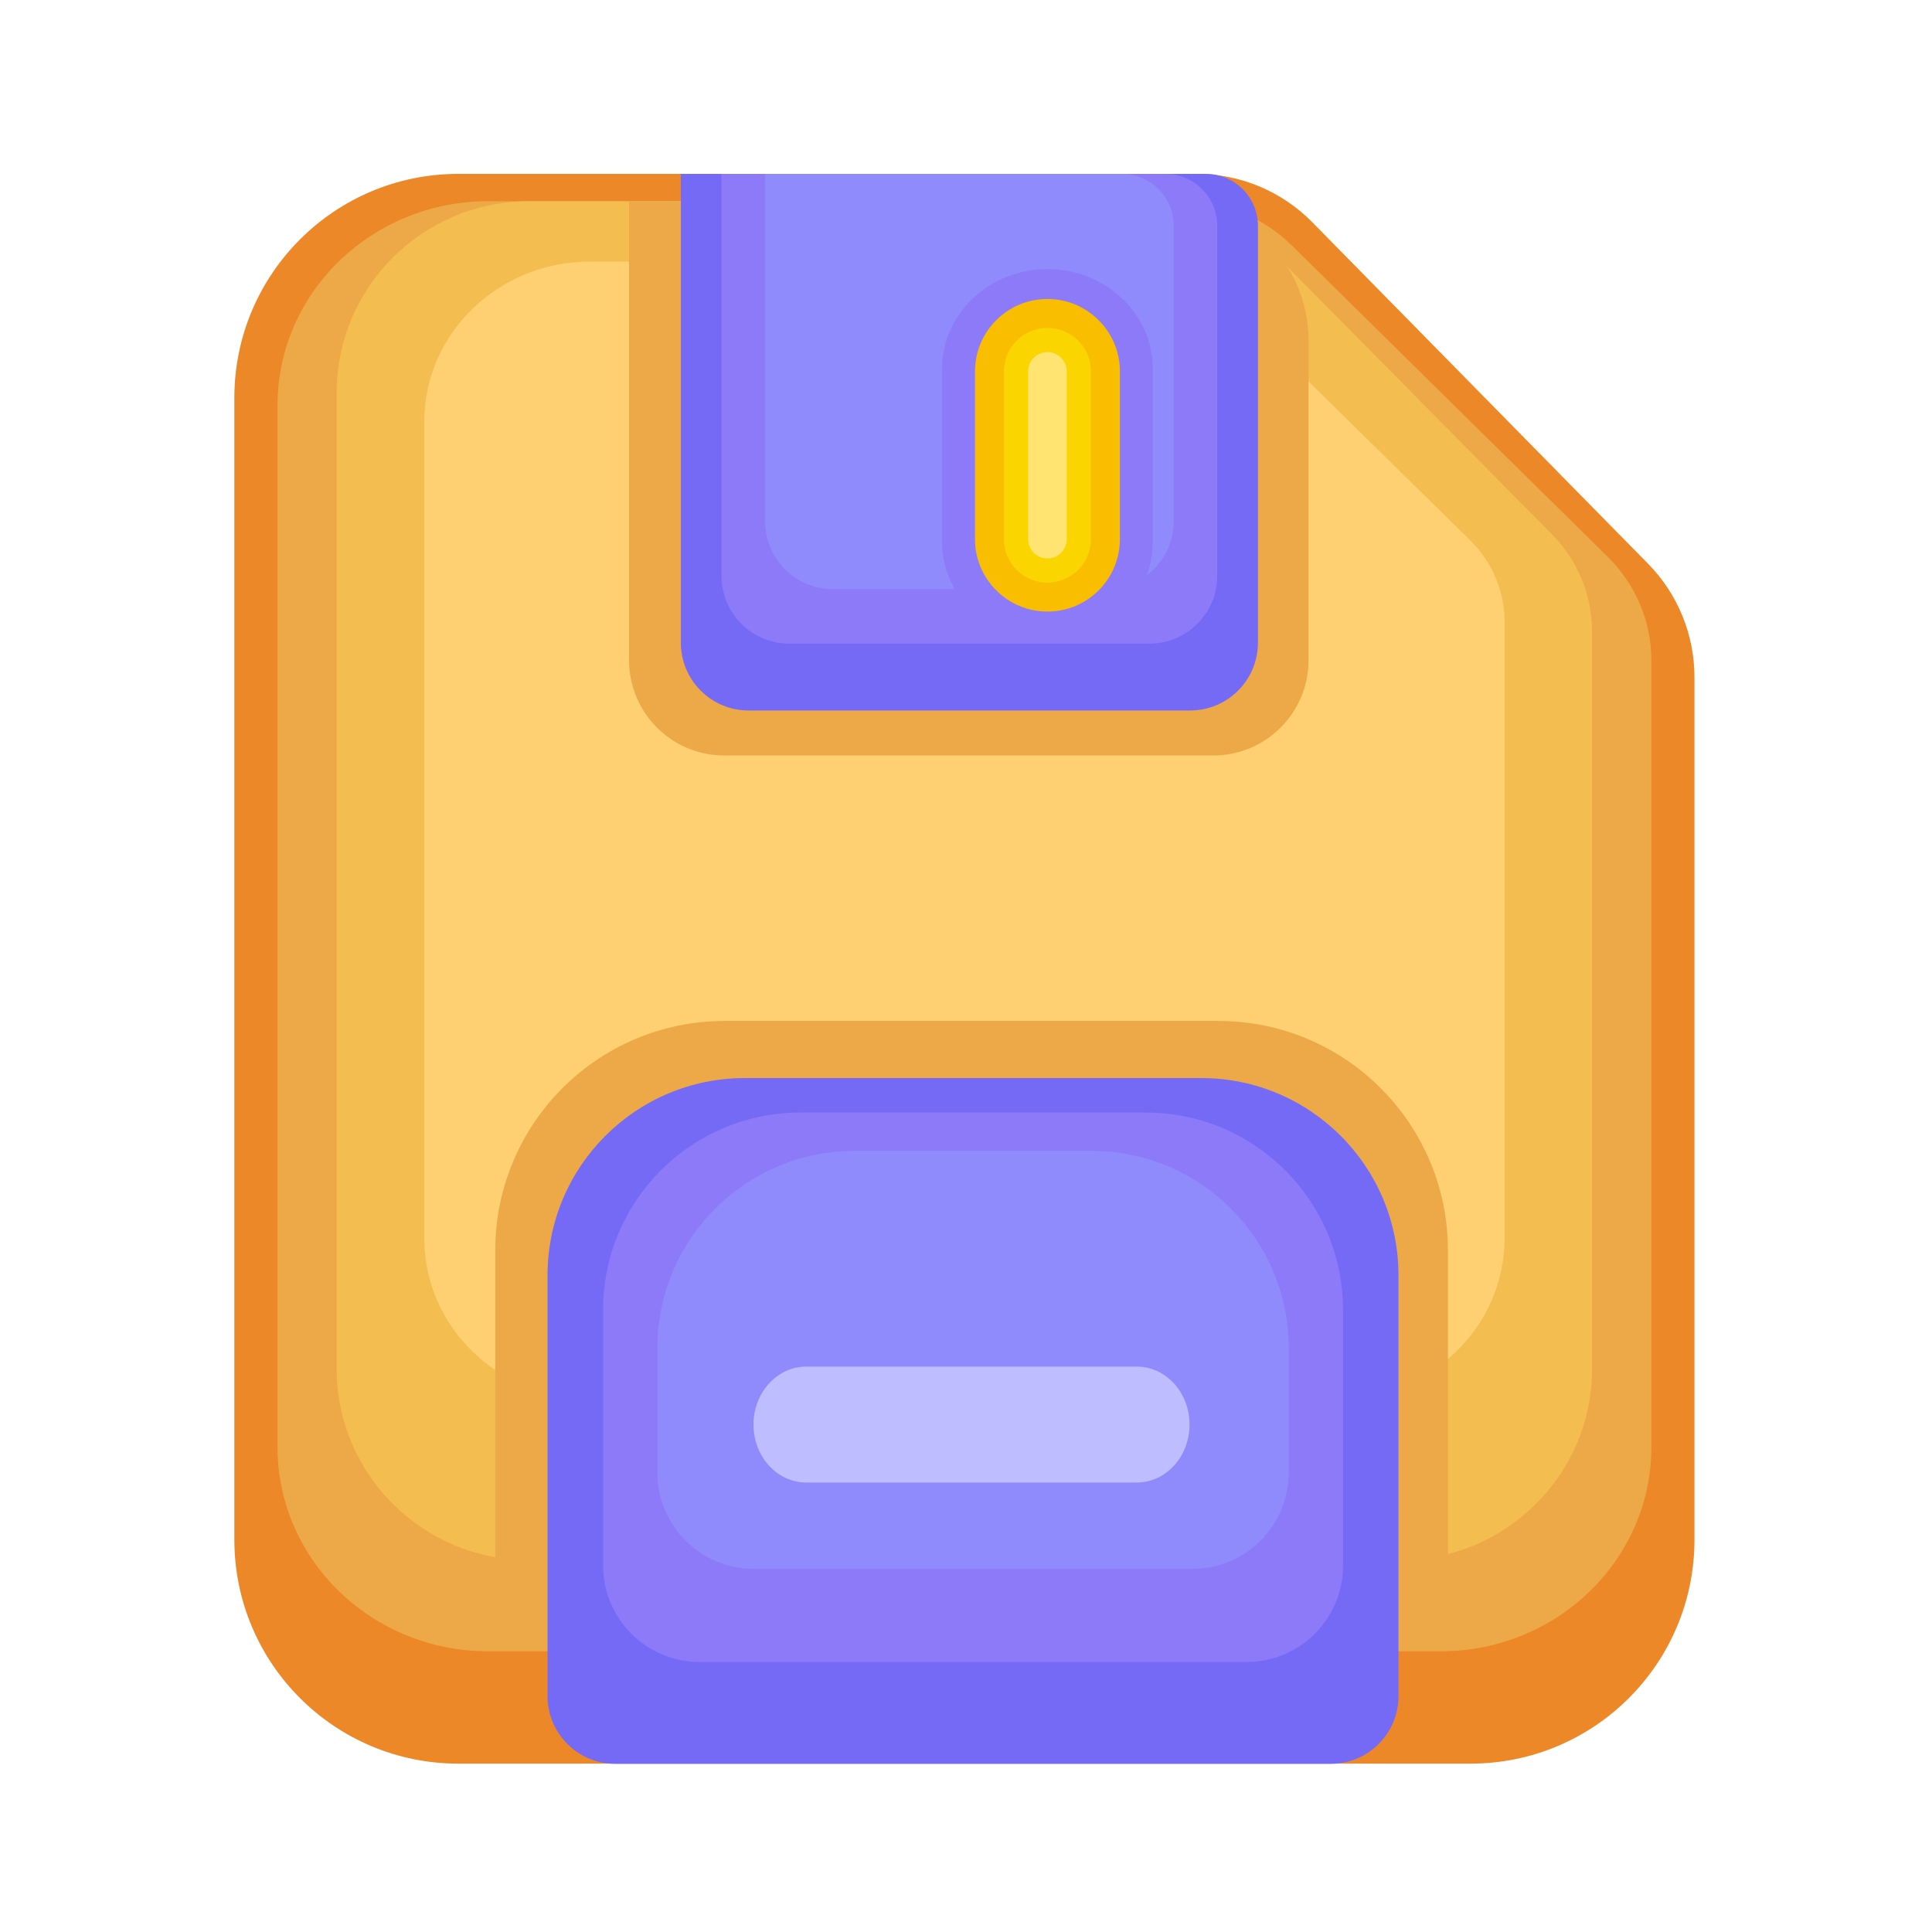 <?xml version="1.0" standalone="no"?><!DOCTYPE svg PUBLIC "-//W3C//DTD SVG 1.1//EN" "http://www.w3.org/Graphics/SVG/1.1/DTD/svg11.dtd"><svg t="1625944466519" class="icon" viewBox="0 0 1024 1024" version="1.1" xmlns="http://www.w3.org/2000/svg" p-id="1883" xmlns:xlink="http://www.w3.org/1999/xlink" width="64" height="64"><defs><style type="text/css"></style></defs><path d="M779.418 934.758H242.893c-65.536 0-118.682-53.146-118.682-118.682V210.842C124.211 145.306 177.357 92.16 242.893 92.16h391.475c22.989 0 45.056 9.216 61.184 25.651l177.92 180.941c15.77 16.026 24.627 37.632 24.627 60.16v457.216c0 65.536-53.146 118.63-118.682 118.63z" fill="#EC8827" p-id="1884"></path><path d="M763.546 875.213H258.765c-61.696 0-111.667-48.486-111.667-108.237V214.886c0-59.802 49.971-108.237 111.667-108.237h368.333c21.658 0 42.394 8.448 57.549 23.398l167.424 165.018c14.848 14.643 23.194 34.355 23.194 54.886v417.024c-0.051 59.75-50.022 108.237-111.718 108.237z" fill="#EDA948" p-id="1885"></path><path d="M741.786 826.931h-461.312c-56.371 0-102.042-45.414-102.042-101.478V208.128c0-56.013 45.67-101.478 102.042-101.478h336.589c19.763 0 38.707 7.885 52.582 21.914l152.986 154.675c13.568 13.722 21.197 32.205 21.197 51.405v390.81c0.051 56.064-45.67 101.478-102.042 101.478z" fill="#F3BD50" p-id="1886"></path><path d="M709.632 741.325H312.678c-48.486 0-87.808-37.99-87.808-84.89V223.539c0-46.899 39.322-84.89 87.808-84.89h289.638c16.998 0 33.331 6.605 45.261 18.33l131.635 129.382c11.674 11.469 18.227 26.931 18.227 43.008v327.014c0 46.899-39.322 84.941-87.808 84.941z" fill="#FFD071" p-id="1887"></path><path d="M643.021 400.435H383.898c-27.904 0-50.483-22.63-50.483-50.483V106.65h286.259c40.806 0 73.882 33.075 73.882 73.882v169.421c-0.051 27.904-22.63 50.483-50.534 50.483zM645.786 541.133H384.051c-67.123 0-121.549 54.426-121.549 121.549v169.677h504.934v-169.677c-0.051-67.123-54.477-121.549-121.651-121.549z" fill="#EDA948" p-id="1888"></path><path d="M630.784 376.576H396.8c-19.866 0-35.942-16.077-35.942-35.942V92.16h278.323c15.206 0 27.546 12.339 27.546 27.546v220.928c0 19.866-16.077 35.942-35.942 35.942z" fill="#756AF6" p-id="1889"></path><path d="M609.229 341.146H418.355c-19.866 0-35.942-16.077-35.942-35.942V92.16h235.213c15.206 0 27.546 12.339 27.546 27.546v185.498c0 19.814-16.128 35.942-35.942 35.942z" fill="#8D7AF9" p-id="1890"></path><path d="M586.138 312.218H441.446c-19.866 0-35.942-16.077-35.942-35.942V92.16h189.03c15.206 0 27.546 12.339 27.546 27.546v156.57c0 19.866-16.128 35.942-35.942 35.942z" fill="#908BFC" p-id="1891"></path><path d="M636.672 571.392H394.803c-57.754 0-104.602 46.797-104.602 104.602v222.976c0 19.814 16.077 35.891 35.891 35.891h379.238c19.814 0 35.891-16.077 35.891-35.891v-222.976c0-57.805-46.797-104.602-104.55-104.602z" fill="#756AF6" p-id="1892"></path><path d="M607.232 589.67H424.243c-57.754 0-104.602 46.797-104.602 104.602v135.475c0 28.262 22.886 51.149 51.149 51.149h289.894c28.262 0 51.149-22.886 51.149-51.149V694.272c0-57.754-46.848-104.602-104.602-104.602z" fill="#8D7AF9" p-id="1893"></path><path d="M578.509 609.997H453.018c-57.754 0-104.602 46.797-104.602 104.602v65.792c0 28.262 22.886 51.149 51.149 51.149h232.346c28.262 0 51.149-22.886 51.149-51.149v-65.792c0-57.754-46.797-104.602-104.55-104.602z" fill="#908BFC" p-id="1894"></path><path d="M555.162 142.592c-30.822 0-55.859 23.706-55.859 52.838v91.75c0 29.133 25.037 52.838 55.859 52.838s55.859-23.706 55.859-52.838V195.43c0-29.133-25.037-52.838-55.859-52.838z" fill="#8D7AF9" p-id="1895"></path><path d="M555.162 324.147c-21.197 0-38.4-17.203-38.4-38.4V196.864c0-21.197 17.203-38.4 38.4-38.4s38.4 17.203 38.4 38.4v88.883c0 21.197-17.152 38.4-38.4 38.4z" fill="#F9BE00" p-id="1896"></path><path d="M555.162 308.787c-12.749 0-23.04-10.291-23.04-23.04V196.864c0-12.749 10.291-23.04 23.04-23.04s23.04 10.291 23.04 23.04v88.883a23.04 23.04 0 0 1-23.04 23.04z" fill="#FBD500" p-id="1897"></path><path d="M555.162 295.987c-5.632 0-10.24-4.608-10.24-10.24V196.864c0-5.632 4.608-10.24 10.24-10.24s10.24 4.608 10.24 10.24v88.883a10.24 10.24 0 0 1-10.24 10.24z" fill="#FFE471" p-id="1898"></path><path d="M602.522 785.766H427.315c-15.462 0-27.955-13.773-27.955-30.72s12.544-30.72 27.955-30.72h175.206c15.462 0 27.955 13.773 27.955 30.72s-12.493 30.72-27.955 30.72z" fill="#BDBDFF" p-id="1899"></path></svg>